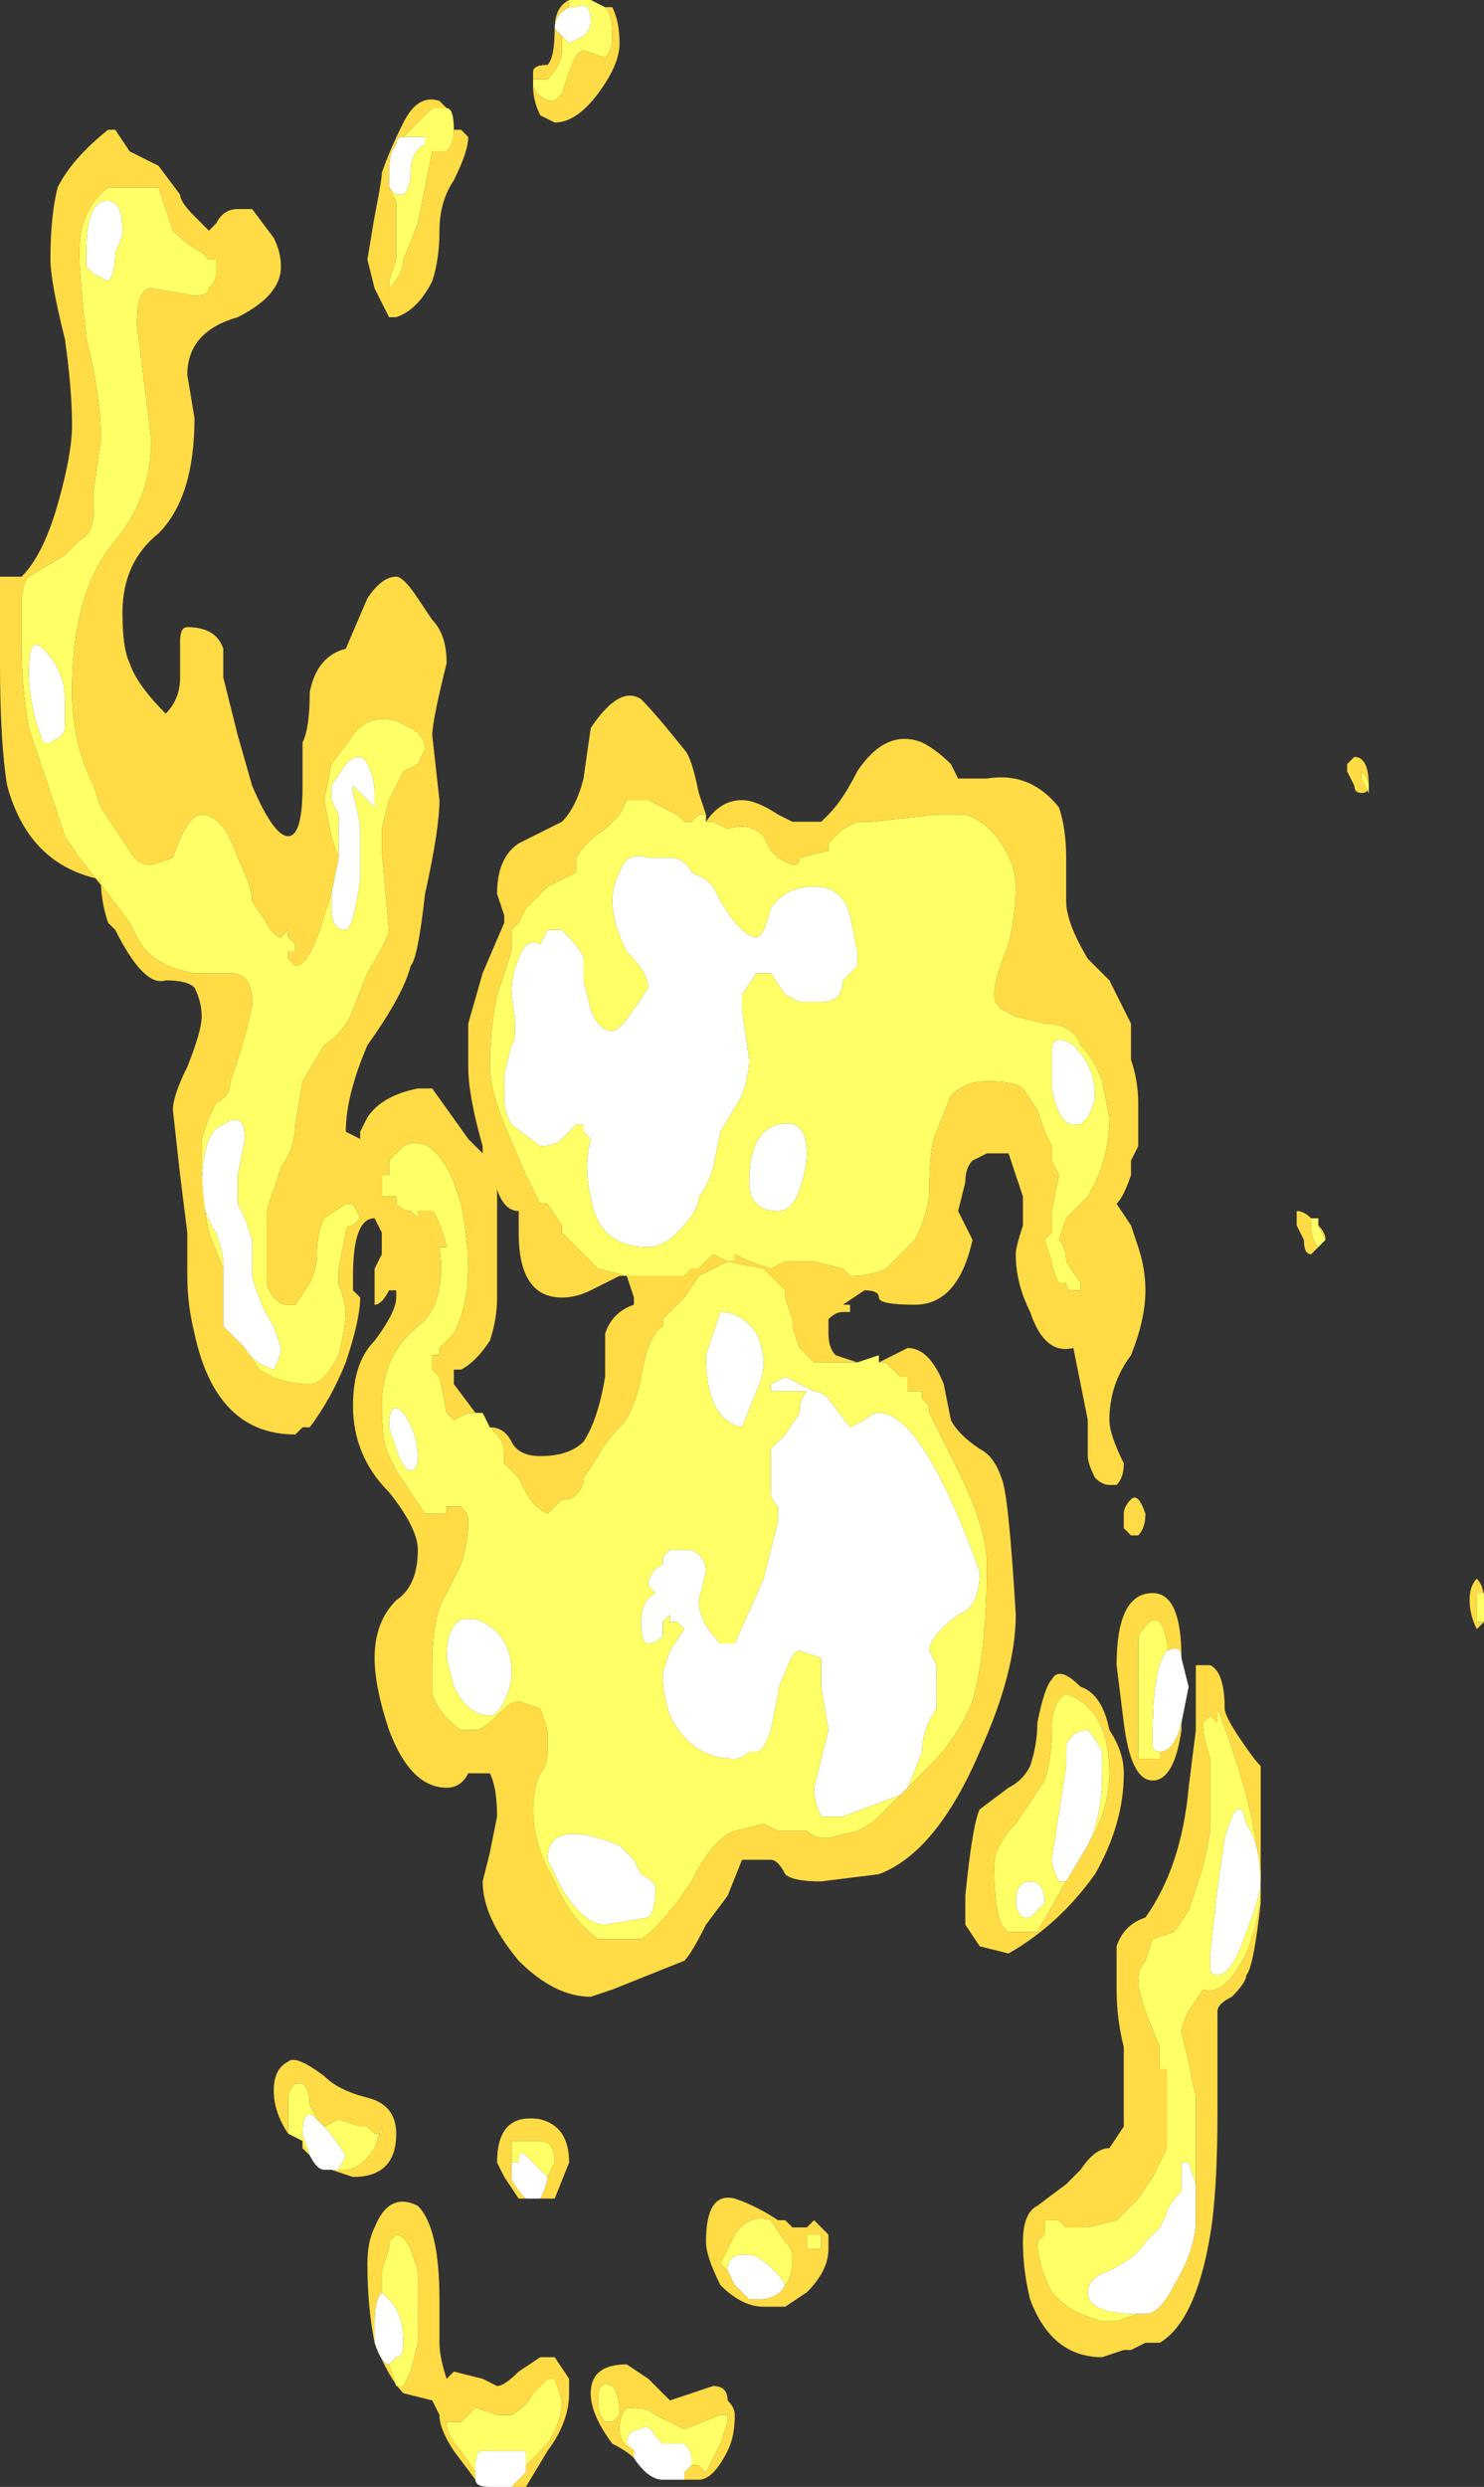<?xml version="1.0" encoding="UTF-8" standalone="no"?>
<svg xmlns:ffdec="https://www.free-decompiler.com/flash" xmlns:xlink="http://www.w3.org/1999/xlink" ffdec:objectType="shape" height="17.25px" width="10.3px" xmlns="http://www.w3.org/2000/svg">
  <rect width="100%" height="100%" fill="#333333" stroke="none"/>
  <g transform="matrix(1.0, 0.0, 0.0, 1.0, 5.1, 9.15)">
    <path d="M0.8 -2.8 L0.85 -2.55 0.85 -2.45 Q0.8 -2.4 0.75 -2.35 0.75 -2.2 0.6 -2.2 L0.45 -2.2 0.35 -2.25 0.25 -2.4 0.15 -2.4 0.05 -2.25 0.05 -2.15 0.1 -1.8 Q0.1 -1.7 0.05 -1.55 L-0.1 -1.3 -0.15 -1.05 Q-0.2 -0.9 -0.25 -0.85 -0.25 -0.75 -0.4 -0.6 -0.5 -0.5 -0.6 -0.5 -0.95 -0.5 -1.0 -0.85 -1.05 -1.05 -1.0 -1.25 L-1.05 -1.3 -1.05 -1.35 -1.1 -1.35 -1.2 -1.25 Q-1.25 -1.2 -1.35 -1.2 L-1.55 -1.35 Q-1.6 -1.45 -1.6 -1.5 L-1.6 -1.7 -1.55 -1.9 Q-1.5 -1.95 -1.55 -2.25 -1.55 -2.4 -1.5 -2.5 -1.45 -2.65 -1.35 -2.6 L-1.3 -2.7 -1.2 -2.7 Q-1.05 -2.55 -1.05 -2.5 L-1.05 -2.35 -1.0 -2.15 Q-0.95 -2.0 -0.85 -2.0 -0.8 -2.0 -0.7 -2.15 L-0.6 -2.3 Q-0.6 -2.4 -0.75 -2.55 -0.85 -2.75 -0.85 -2.9 -0.85 -3.0 -0.8 -3.1 -0.75 -3.25 -0.6 -3.2 L-0.45 -3.2 Q-0.35 -3.2 -0.3 -3.1 L-0.2 -3.05 -0.15 -3.0 -0.1 -2.9 Q0.05 -2.65 0.15 -2.65 0.2 -2.65 0.25 -2.85 0.35 -3.0 0.55 -3.0 0.75 -3.0 0.8 -2.8 M0.3 -1.35 Q0.5 -1.4 0.5 -1.15 0.5 -1.05 0.45 -0.9 0.4 -0.75 0.3 -0.75 0.1 -0.75 0.1 -0.95 0.1 -1.3 0.3 -1.35 M2.35 -1.9 Q2.5 -1.75 2.5 -1.55 2.5 -1.5 2.45 -1.4 L2.4 -1.35 2.35 -1.35 Q2.25 -1.35 2.2 -1.6 L2.2 -1.85 Q2.2 -2.0 2.35 -1.9 M-2.8 -2.95 L-2.75 -3.2 -2.75 -3.5 -2.8 -3.6 -2.8 -3.7 -2.7 -3.85 Q-2.6 -3.95 -2.55 -3.85 -2.5 -3.75 -2.5 -3.65 L-2.5 -3.55 -2.65 -3.7 Q-2.65 -3.75 -2.65 -3.65 -2.6 -3.45 -2.6 -3.4 L-2.6 -3.05 Q-2.65 -2.7 -2.7 -2.7 -2.8 -2.7 -2.8 -2.85 L-2.8 -2.95 M-3.4 0.2 L-3.55 0.05 -3.55 -0.15 -3.55 -0.4 Q-3.55 -0.45 -3.6 -0.6 -3.7 -0.75 -3.7 -0.9 -3.7 -1.3 -3.55 -1.35 -3.4 -1.45 -3.4 -1.25 L-3.45 -1.0 -3.45 -0.8 -3.4 -0.7 -3.35 -0.55 -3.35 -0.3 Q-3.3 -0.1 -3.2 0.05 L-3.15 0.2 Q-3.15 0.25 -3.2 0.35 -3.35 0.3 -3.4 0.2 M-2.4 -7.85 L-2.4 -7.95 Q-2.4 -8.1 -2.35 -8.15 -2.35 -8.2 -2.3 -8.2 L-2.15 -8.2 -2.15 -8.15 Q-2.25 -8.1 -2.25 -7.95 -2.25 -7.85 -2.3 -7.8 L-2.35 -7.8 -2.4 -7.85 M-1.2 -8.9 L-1.25 -8.95 Q-1.25 -9.05 -1.15 -9.1 L-1.1 -9.1 Q-1.0 -9.15 -1.0 -9.0 -1.0 -8.95 -1.05 -8.9 L-1.15 -8.85 -1.2 -8.9 M-4.3 -7.4 Q-4.3 -7.25 -4.35 -7.2 L-4.45 -7.25 -4.5 -7.3 -4.5 -7.4 Q-4.5 -7.7 -4.4 -7.75 -4.25 -7.8 -4.25 -7.55 -4.25 -7.5 -4.3 -7.4 M-4.8 -4.65 Q-4.65 -4.5 -4.65 -4.3 L-4.65 -4.1 Q-4.65 -4.05 -4.75 -4.0 L-4.8 -4.0 Q-4.9 -4.25 -4.9 -4.5 -4.9 -4.75 -4.8 -4.65 M-0.15 0.1 L-0.1 -0.05 Q0.05 -0.05 0.15 0.1 0.2 0.2 0.2 0.3 0.2 0.4 0.15 0.5 L0.05 0.75 Q-0.2 0.7 -0.2 0.25 L-0.15 0.1 M1.15 3.3 L0.75 3.45 0.6 3.45 Q0.55 3.35 0.55 3.25 L0.65 2.85 0.6 2.55 0.6 2.35 0.45 2.3 Q0.4 2.3 0.35 2.45 0.3 2.55 0.3 2.6 L0.25 2.85 Q0.2 3.0 0.15 3.0 L0.1 3.0 Q0.05 3.05 0.0 3.05 -0.3 3.05 -0.45 2.75 -0.5 2.6 -0.5 2.45 L-0.45 2.3 -0.35 2.15 -0.4 2.1 -0.45 2.1 -0.45 2.05 -0.5 2.1 Q-0.5 2.15 -0.5 2.2 -0.55 2.25 -0.6 2.25 -0.65 2.25 -0.65 2.1 -0.65 1.95 -0.55 1.9 L-0.6 1.85 Q-0.6 1.75 -0.5 1.7 L-0.5 1.65 -0.45 1.6 -0.3 1.6 Q-0.2 1.65 -0.2 1.75 L-0.25 1.95 Q-0.25 2.1 -0.1 2.25 L0.0 2.25 0.2 1.8 0.3 1.4 0.3 1.3 Q0.25 1.25 0.25 1.2 0.25 1.0 0.25 0.9 0.3 0.85 0.35 0.8 L0.45 0.65 Q0.45 0.55 0.5 0.5 L0.25 0.5 0.25 0.45 0.35 0.4 0.55 0.5 Q0.6 0.5 0.65 0.55 L0.8 0.75 0.9 0.7 Q0.95 0.65 1.0 0.65 1.3 0.65 1.7 1.75 1.7 2.0 1.55 2.05 1.35 2.2 1.35 2.3 L1.4 2.4 1.4 2.45 Q1.4 2.6 1.4 2.7 1.3 2.85 1.3 3.0 L1.2 3.25 1.15 3.3 M-1.6 2.65 Q-1.65 2.75 -1.7 2.75 -1.85 2.75 -1.95 2.55 L-2.0 2.35 Q-2.0 2.0 -1.75 2.1 -1.55 2.2 -1.55 2.45 -1.55 2.55 -1.6 2.65 M-2.3 0.65 Q-2.2 0.8 -2.2 0.95 -2.2 1.05 -2.25 1.05 -2.3 1.05 -2.35 0.9 L-2.4 0.75 Q-2.4 0.55 -2.3 0.65 M-2.9 5.55 L-2.85 5.6 Q-2.8 5.65 -2.7 5.8 L-2.75 5.9 -2.8 5.9 -2.85 5.9 Q-2.9 5.9 -2.95 5.8 L-3.0 5.65 Q-3.0 5.45 -2.9 5.55 M-2.4 7.25 Q-2.45 7.25 -2.5 7.1 L-2.5 6.95 Q-2.5 6.8 -2.45 6.75 L-2.4 6.8 Q-2.3 6.9 -2.3 7.1 -2.3 7.2 -2.35 7.2 L-2.4 7.25 M-1.65 8.1 L-1.7 8.1 Q-1.8 8.1 -1.8 8.05 L-1.8 8.0 -1.8 7.95 Q-1.8 7.85 -1.75 7.85 L-1.45 7.85 -1.45 7.95 -1.45 8.0 -1.55 8.1 -1.65 8.1 M-0.7 3.75 L-0.65 3.85 Q-0.55 3.9 -0.55 3.95 -0.55 4.1 -0.6 4.15 L-0.9 4.2 Q-1.05 4.2 -1.2 3.95 L-1.3 3.75 Q-1.3 3.45 -0.8 3.65 L-0.7 3.75 M-1.45 6.1 Q-1.55 6.0 -1.55 5.95 L-1.55 5.85 -1.5 5.85 Q-1.5 5.75 -1.45 5.8 L-1.3 5.95 Q-1.3 6.0 -1.35 6.1 L-1.45 6.1 M-0.05 6.6 Q-0.05 6.45 0.15 6.5 0.3 6.6 0.35 6.7 0.3 6.8 0.15 6.8 L0.1 6.8 0.0 6.7 -0.05 6.6 M-0.35 8.05 L-0.5 8.05 Q-0.6 8.05 -0.7 7.9 L-0.7 7.85 -0.75 7.8 Q-0.75 7.7 -0.65 7.7 -0.6 7.65 -0.55 7.75 L-0.5 7.8 -0.35 7.8 Q-0.3 7.85 -0.3 7.9 L-0.3 7.95 -0.35 8.0 -0.35 8.05 M2.45 3.65 L2.3 3.9 2.25 3.9 Q2.2 3.8 2.2 3.75 L2.3 3.1 2.3 2.95 Q2.35 2.85 2.45 2.85 2.5 2.9 2.55 3.0 L2.55 3.15 Q2.55 3.45 2.45 3.65 M3.1 2.35 L3.15 2.55 3.1 2.8 Q3.05 3.0 2.95 3.0 2.9 3.0 2.9 2.95 L2.9 2.9 Q2.9 2.4 3.0 2.3 3.1 2.25 3.1 2.35 M3.2 6.15 L3.2 6.25 Q3.2 6.45 3.05 6.7 2.95 6.9 2.85 6.9 L2.8 6.9 Q2.45 6.9 2.45 6.75 2.45 6.65 2.6 6.6 2.8 6.5 2.85 6.4 L2.95 6.3 3.0 6.2 Q3.0 6.15 3.1 6.05 L3.1 5.85 3.15 5.85 3.2 6.0 3.2 6.15 M3.55 4.25 Q3.45 4.55 3.35 4.55 3.3 4.55 3.3 4.5 L3.3 4.4 3.35 3.95 3.4 3.6 Q3.5 3.25 3.55 3.5 3.65 3.65 3.65 3.9 3.65 4.0 3.55 4.25 M2.05 4.15 L2.0 4.15 Q1.95 4.1 1.95 4.05 1.95 3.9 2.05 3.9 2.15 3.9 2.15 4.05 L2.05 4.15" fill="#ffffff" fill-rule="evenodd" stroke="none"/>
    <path d="M0.85 0.3 L1.0 0.25 1.0 0.3 1.05 0.3 1.15 0.4 1.2 0.4 1.2 0.5 1.3 0.5 1.3 0.55 1.35 0.6 1.35 0.65 1.55 1.05 Q1.75 1.45 1.75 1.7 1.75 2.3 1.65 2.65 1.55 2.9 1.35 3.1 L1.2 3.25 1.3 3.0 Q1.3 2.85 1.4 2.7 1.4 2.6 1.4 2.45 L1.4 2.4 1.35 2.3 Q1.35 2.2 1.55 2.05 1.7 2.0 1.7 1.75 1.3 0.65 1.0 0.65 0.95 0.65 0.9 0.7 L0.8 0.75 0.65 0.55 Q0.6 0.5 0.55 0.5 L0.35 0.4 0.25 0.45 0.25 0.5 0.5 0.5 Q0.45 0.55 0.45 0.65 L0.35 0.8 Q0.3 0.85 0.25 0.9 0.25 1.0 0.25 1.2 0.25 1.25 0.3 1.3 L0.3 1.4 0.2 1.8 0.0 2.25 -0.1 2.25 Q-0.25 2.1 -0.25 1.95 L-0.2 1.75 Q-0.2 1.65 -0.3 1.6 L-0.45 1.6 -0.5 1.65 -0.5 1.7 Q-0.6 1.75 -0.6 1.85 L-0.55 1.9 Q-0.65 1.95 -0.65 2.1 -0.65 2.25 -0.6 2.25 -0.55 2.25 -0.5 2.2 -0.5 2.15 -0.5 2.1 L-0.45 2.05 -0.45 2.1 -0.4 2.1 -0.35 2.15 -0.45 2.3 -0.5 2.45 Q-0.5 2.6 -0.45 2.75 -0.3 3.05 0.0 3.05 0.05 3.05 0.1 3.0 L0.15 3.0 Q0.2 3.0 0.25 2.85 L0.3 2.6 Q0.3 2.55 0.35 2.45 0.4 2.3 0.45 2.3 L0.6 2.35 0.6 2.55 0.65 2.85 0.55 3.25 Q0.55 3.35 0.6 3.45 L0.75 3.45 1.15 3.3 1.0 3.45 Q0.95 3.5 0.85 3.55 L0.65 3.6 Q0.55 3.6 0.5 3.55 L0.3 3.55 0.2 3.5 0.0 3.55 Q-0.15 3.6 -0.3 3.9 -0.5 4.2 -0.65 4.3 L-0.95 4.3 Q-1.15 4.15 -1.25 3.9 -1.4 3.65 -1.4 3.4 -1.4 3.25 -1.35 3.15 -1.3 3.1 -1.3 3.0 L-1.3 2.85 -1.35 2.7 -1.5 2.65 Q-1.55 2.65 -1.65 2.75 -1.75 2.85 -1.8 2.85 L-1.9 2.85 Q-2.05 2.75 -2.1 2.6 L-2.1 2.4 Q-2.1 2.05 -2.0 1.9 L-1.9 1.7 Q-1.85 1.55 -1.85 1.4 -1.85 1.35 -1.9 1.3 L-2.0 1.3 -2.0 1.35 -2.15 1.35 -2.35 1.05 -2.4 0.95 Q-2.45 0.85 -2.45 0.6 -2.45 0.25 -2.2 0.05 -2.0 -0.1 -2.05 -0.5 L-2.0 -0.5 Q-2.05 -0.7 -2.1 -0.75 L-2.2 -0.75 -2.2 -0.7 -2.25 -0.75 Q-2.3 -0.75 -2.35 -0.8 L-2.35 -0.85 -2.45 -0.85 -2.45 -1.0 -2.4 -1.0 -2.4 -1.1 -2.3 -1.2 Q-2.1 -1.3 -1.95 -0.95 L-1.9 -0.8 Q-1.85 -0.55 -1.85 -0.35 -1.85 -0.1 -1.95 0.1 L-2.05 0.2 -2.05 0.25 -2.1 0.25 -2.1 0.35 -2.05 0.4 -2.0 0.65 -1.95 0.7 -1.85 0.65 -1.8 0.65 -1.75 0.65 -1.7 0.75 -1.65 0.8 Q-1.6 0.85 -1.6 0.95 L-1.6 1.0 -1.5 1.1 -1.45 1.2 Q-1.4 1.3 -1.3 1.35 L-1.2 1.25 -1.15 1.25 Q-1.05 1.2 -1.05 1.1 L-0.95 0.95 Q-0.9 0.85 -0.8 0.75 -0.7 0.65 -0.65 0.4 -0.6 0.1 -0.5 0.05 L-0.5 0.0 -0.35 -0.15 -0.25 -0.3 -0.05 -0.4 -0.15 -0.45 -0.25 -0.35 -0.3 -0.35 -0.35 -0.3 -0.75 -0.3 -0.95 -0.35 -1.2 -0.6 -1.2 -0.65 -1.3 -0.8 -1.35 -0.8 -1.45 -1.0 -1.6 -1.35 Q-1.7 -1.6 -1.7 -1.75 -1.7 -2.0 -1.65 -2.25 L-1.55 -2.55 -1.55 -2.7 -1.5 -2.75 -1.45 -2.85 -1.3 -3.0 -1.1 -3.1 -1.1 -3.2 Q-1.05 -3.3 -0.9 -3.4 -0.85 -3.45 -0.8 -3.5 L-0.75 -3.6 -0.6 -3.6 -0.4 -3.5 -0.35 -3.45 -0.3 -3.45 -0.25 -3.5 -0.2 -3.5 -0.2 -3.45 -0.15 -3.45 -0.05 -3.4 Q0.1 -3.45 0.2 -3.35 L0.25 -3.25 0.3 -3.2 0.4 -3.15 Q0.45 -3.15 0.45 -3.2 L0.65 -3.25 0.65 -3.3 0.75 -3.4 0.85 -3.45 0.95 -3.45 1.4 -3.5 1.6 -3.5 Q1.75 -3.45 1.85 -3.3 1.95 -3.15 1.95 -3.0 1.95 -2.8 1.9 -2.6 1.8 -2.35 1.8 -2.25 1.8 -2.2 1.85 -2.15 L1.95 -2.1 2.15 -2.05 Q2.35 -2.05 2.4 -1.9 2.5 -1.8 2.55 -1.65 L2.6 -1.4 Q2.6 -1.1 2.45 -0.85 L2.3 -0.7 2.25 -0.55 Q2.3 -0.5 2.3 -0.4 L2.4 -0.25 2.4 -0.2 2.35 -0.2 Q2.3 -0.2 2.3 -0.25 L2.25 -0.25 Q2.2 -0.35 2.2 -0.4 L2.15 -0.55 2.2 -0.6 Q2.2 -0.65 2.2 -0.75 L2.25 -1.0 2.2 -1.1 Q2.2 -1.15 2.2 -1.2 L2.15 -1.3 2.1 -1.45 2.0 -1.6 Q1.95 -1.65 1.75 -1.65 1.6 -1.65 1.5 -1.55 L1.4 -1.3 Q1.35 -1.2 1.35 -0.9 1.35 -0.75 1.25 -0.55 1.15 -0.45 1.05 -0.35 0.95 -0.3 0.8 -0.3 L0.75 -0.35 0.55 -0.4 0.35 -0.4 0.25 -0.35 0.1 -0.4 0.0 -0.45 0.0 -0.4 -0.05 -0.4 0.2 -0.35 0.35 -0.2 0.35 -0.15 0.4 0.0 0.4 0.05 0.45 0.2 0.55 0.3 0.85 0.3 M2.35 -1.9 Q2.2 -2.0 2.2 -1.85 L2.2 -1.6 Q2.25 -1.35 2.35 -1.35 L2.4 -1.35 2.45 -1.4 Q2.5 -1.5 2.5 -1.55 2.5 -1.75 2.35 -1.9 M0.3 -1.35 Q0.1 -1.3 0.1 -0.95 0.1 -0.75 0.3 -0.75 0.4 -0.75 0.45 -0.9 0.5 -1.05 0.5 -1.15 0.5 -1.4 0.3 -1.35 M0.8 -2.8 Q0.75 -3.0 0.55 -3.0 0.35 -3.0 0.25 -2.85 0.2 -2.65 0.15 -2.65 0.05 -2.65 -0.1 -2.9 L-0.15 -3.0 -0.2 -3.05 -0.3 -3.1 Q-0.35 -3.2 -0.45 -3.2 L-0.6 -3.2 Q-0.75 -3.25 -0.8 -3.1 -0.85 -3.0 -0.85 -2.9 -0.85 -2.75 -0.75 -2.55 -0.6 -2.4 -0.6 -2.3 L-0.7 -2.15 Q-0.8 -2.0 -0.85 -2.0 -0.95 -2.0 -1.0 -2.15 L-1.05 -2.35 -1.05 -2.5 Q-1.05 -2.55 -1.2 -2.7 L-1.3 -2.7 -1.35 -2.6 Q-1.45 -2.65 -1.5 -2.5 -1.55 -2.4 -1.55 -2.25 -1.5 -1.95 -1.55 -1.9 L-1.6 -1.7 -1.6 -1.5 Q-1.6 -1.45 -1.55 -1.35 L-1.35 -1.2 Q-1.25 -1.2 -1.2 -1.25 L-1.1 -1.35 -1.05 -1.35 -1.05 -1.3 -1.0 -1.25 Q-1.05 -1.05 -1.0 -0.85 -0.95 -0.5 -0.6 -0.5 -0.5 -0.5 -0.4 -0.6 -0.25 -0.75 -0.25 -0.85 -0.2 -0.9 -0.15 -1.05 L-0.1 -1.3 0.05 -1.55 Q0.1 -1.7 0.1 -1.8 L0.05 -2.15 0.05 -2.25 0.15 -2.4 0.25 -2.4 0.35 -2.25 0.45 -2.2 0.6 -2.2 Q0.75 -2.2 0.75 -2.35 0.8 -2.4 0.85 -2.45 L0.85 -2.55 0.8 -2.8 M4.4 -3.7 L4.4 -3.65 4.35 -3.75 4.35 -3.8 Q4.4 -3.75 4.4 -3.7 M4.0 -0.7 L4.05 -0.7 4.05 -0.65 4.1 -0.55 4.05 -0.5 Q4.0 -0.55 4.0 -0.65 L4.0 -0.7 M-3.55 -0.15 L-3.55 -0.35 -3.65 -0.6 Q-3.7 -0.85 -3.7 -1.1 L-3.7 -1.25 -3.65 -1.4 -3.6 -1.5 Q-3.5 -1.55 -3.5 -1.65 -3.35 -2.1 -3.35 -2.2 -3.35 -2.4 -3.5 -2.4 L-3.75 -2.4 Q-4.05 -2.45 -4.15 -2.65 L-4.2 -2.75 -4.35 -2.95 -4.55 -3.2 -4.65 -3.35 -4.9 -4.1 Q-4.95 -4.4 -4.95 -4.65 L-4.95 -4.95 Q-4.95 -5.1 -4.9 -5.15 L-4.65 -5.3 -4.55 -5.4 Q-4.45 -5.45 -4.45 -5.6 -4.45 -5.65 -4.45 -5.75 L-4.4 -6.1 Q-4.4 -6.4 -4.5 -6.8 -4.55 -7.25 -4.55 -7.4 -4.55 -7.7 -4.35 -7.85 L-4.0 -7.85 -3.9 -7.55 Q-3.8 -7.45 -3.7 -7.4 L-3.65 -7.35 -3.6 -7.35 -3.6 -7.25 Q-3.6 -7.2 -3.65 -7.15 -3.65 -7.1 -3.75 -7.1 L-4.05 -7.15 Q-4.15 -7.15 -4.15 -6.9 L-4.05 -6.1 Q-4.05 -5.7 -4.3 -5.4 -4.6 -5.05 -4.6 -4.35 -4.6 -4.0 -4.45 -3.7 L-4.4 -3.55 -4.2 -3.25 Q-4.15 -3.15 -4.05 -3.15 L-3.9 -3.2 Q-3.8 -3.5 -3.7 -3.5 -3.55 -3.5 -3.45 -3.2 -3.35 -3.0 -3.35 -2.9 L-3.25 -2.75 Q-3.2 -2.65 -3.15 -2.65 L-3.1 -2.7 -3.1 -2.65 -3.05 -2.6 -3.05 -2.55 -3.1 -2.55 -3.1 -2.5 -3.05 -2.45 Q-2.95 -2.45 -2.85 -2.8 L-2.8 -2.95 -2.8 -2.85 Q-2.8 -2.7 -2.7 -2.7 -2.65 -2.7 -2.6 -3.05 L-2.6 -3.4 Q-2.6 -3.45 -2.65 -3.65 -2.65 -3.75 -2.65 -3.7 L-2.5 -3.55 -2.5 -3.65 Q-2.5 -3.75 -2.55 -3.85 -2.6 -3.95 -2.7 -3.85 L-2.8 -3.7 -2.8 -3.6 -2.75 -3.5 -2.75 -3.2 -2.8 -3.35 -2.85 -3.6 -2.8 -3.85 -2.65 -4.05 Q-2.55 -4.2 -2.35 -4.15 L-2.25 -4.1 Q-2.15 -4.05 -2.15 -3.95 L-2.2 -3.85 -2.3 -3.8 -2.4 -3.6 -2.45 -3.4 -2.45 -3.25 -2.4 -2.7 Q-2.4 -2.65 -2.55 -2.4 L-2.65 -2.15 Q-2.7 -2.0 -2.85 -1.9 L-3.0 -1.65 -3.05 -1.35 Q-3.05 -1.2 -3.15 -1.05 L-3.25 -0.75 -3.25 -0.25 Q-3.2 -0.1 -3.1 -0.1 L-3.05 -0.1 -2.95 -0.25 Q-2.9 -0.35 -2.9 -0.45 -2.9 -0.6 -2.85 -0.7 L-2.7 -0.8 -2.65 -0.8 -2.6 -0.7 -2.65 -0.65 Q-2.7 -0.65 -2.7 -0.6 L-2.75 -0.35 -2.75 -0.25 Q-2.7 -0.1 -2.7 -0.05 -2.7 0.05 -2.75 0.25 -2.85 0.45 -2.95 0.45 -3.15 0.45 -3.3 0.35 L-3.4 0.2 Q-3.35 0.3 -3.2 0.35 -3.15 0.25 -3.15 0.2 L-3.2 0.05 Q-3.3 -0.1 -3.35 -0.3 L-3.35 -0.55 -3.4 -0.7 -3.45 -0.8 -3.45 -1.0 -3.4 -1.25 Q-3.4 -1.45 -3.55 -1.35 -3.7 -1.3 -3.7 -0.9 -3.7 -0.75 -3.6 -0.6 -3.55 -0.45 -3.55 -0.4 L-3.55 -0.15 M-2.3 -8.2 L-2.1 -8.4 -2.0 -8.4 Q-1.95 -8.4 -1.95 -8.25 -1.95 -8.15 -2.0 -8.1 L-2.1 -8.1 -2.2 -7.6 -2.3 -7.35 Q-2.3 -7.25 -2.4 -7.15 L-2.4 -7.2 -2.35 -7.35 -2.35 -7.45 Q-2.35 -7.65 -2.35 -7.75 L-2.4 -7.85 -2.35 -7.8 -2.3 -7.8 Q-2.25 -7.85 -2.25 -7.95 -2.25 -8.1 -2.15 -8.15 L-2.15 -8.2 -2.3 -8.2 M-1.15 -9.15 L-1.0 -9.15 -0.9 -9.1 Q-0.85 -9.05 -0.85 -8.9 -0.85 -8.8 -0.9 -8.75 L-1.05 -8.8 Q-1.1 -8.8 -1.15 -8.65 L-1.2 -8.5 -1.25 -8.45 Q-1.35 -8.45 -1.4 -8.55 L-1.4 -8.6 -1.3 -8.6 Q-1.2 -8.7 -1.2 -8.8 L-1.2 -8.9 -1.15 -8.85 -1.05 -8.9 Q-1.0 -8.95 -1.0 -9.0 -1.0 -9.15 -1.1 -9.1 L-1.15 -9.1 -1.15 -9.15 M-4.8 -4.65 Q-4.9 -4.75 -4.9 -4.5 -4.9 -4.25 -4.8 -4.0 L-4.75 -4.0 Q-4.65 -4.05 -4.65 -4.1 L-4.65 -4.3 Q-4.65 -4.5 -4.8 -4.65 M-4.3 -7.4 Q-4.25 -7.5 -4.25 -7.55 -4.25 -7.8 -4.4 -7.75 -4.5 -7.7 -4.5 -7.4 L-4.5 -7.3 -4.45 -7.25 -4.35 -7.2 Q-4.3 -7.25 -4.3 -7.4 M-2.15 -1.0 L-2.15 -1.0 M-0.15 0.1 L-0.2 0.25 Q-0.2 0.7 0.05 0.75 L0.15 0.5 Q0.2 0.4 0.2 0.3 0.2 0.2 0.15 0.1 0.05 -0.05 -0.1 -0.05 L-0.15 0.1 M-2.3 0.65 Q-2.4 0.55 -2.4 0.75 L-2.35 0.9 Q-2.3 1.05 -2.25 1.05 -2.2 1.05 -2.2 0.95 -2.2 0.8 -2.3 0.65 M-1.6 2.65 Q-1.55 2.55 -1.55 2.45 -1.55 2.2 -1.75 2.1 -2.0 2.0 -2.0 2.35 L-1.95 2.55 Q-1.85 2.75 -1.7 2.75 -1.65 2.75 -1.6 2.65 M-3.1 5.65 L-3.1 5.4 Q-3.1 5.35 -3.05 5.3 L-3.0 5.3 Q-2.95 5.35 -2.95 5.45 L-2.9 5.55 Q-3.0 5.45 -3.0 5.65 L-2.95 5.8 -3.0 5.75 -3.0 5.7 -3.1 5.65 M-2.85 5.6 L-2.75 5.55 -2.6 5.6 -2.55 5.6 -2.5 5.65 -2.45 5.65 -2.45 5.6 -2.5 5.75 Q-2.6 5.9 -2.7 5.9 L-2.75 5.9 -2.7 5.8 Q-2.8 5.65 -2.85 5.6 M-2.4 7.25 L-2.35 7.2 Q-2.3 7.2 -2.3 7.1 -2.3 6.9 -2.4 6.8 L-2.45 6.75 -2.45 6.6 -2.4 6.45 -2.4 6.4 -2.35 6.35 Q-2.3 6.35 -2.25 6.45 L-2.2 6.6 -2.2 6.8 Q-2.2 7.0 -2.2 7.1 L-2.25 7.3 -2.3 7.4 -2.35 7.4 -2.4 7.25 M-1.8 8.0 L-1.9 7.85 Q-2.0 7.75 -2.0 7.65 L-1.9 7.65 -1.8 7.55 -1.65 7.6 -1.55 7.6 Q-1.45 7.55 -1.4 7.45 L-1.3 7.35 -1.25 7.35 -1.2 7.5 Q-1.2 7.65 -1.3 7.8 L-1.45 7.95 -1.45 7.85 -1.75 7.85 Q-1.8 7.85 -1.8 7.95 L-1.8 8.0 M-0.7 3.75 L-0.8 3.65 Q-1.3 3.45 -1.3 3.75 L-1.2 3.95 Q-1.05 4.2 -0.9 4.2 L-0.6 4.15 Q-0.55 4.1 -0.55 3.95 -0.55 3.9 -0.65 3.85 L-0.7 3.75 M-1.55 5.85 L-1.55 5.7 -1.35 5.7 Q-1.25 5.7 -1.25 5.85 L-1.3 5.95 -1.45 5.8 Q-1.5 5.75 -1.5 5.85 L-1.55 5.85 M-0.05 6.6 L-0.1 6.55 0.0 6.35 Q0.1 6.2 0.25 6.25 L0.35 6.4 Q0.4 6.45 0.4 6.5 0.4 6.65 0.35 6.7 0.3 6.6 0.15 6.5 -0.05 6.45 -0.05 6.6 M-0.7 7.85 Q-0.8 7.8 -0.8 7.7 -0.8 7.6 -0.75 7.55 -0.6 7.55 -0.55 7.6 -0.45 7.65 -0.35 7.7 L-0.1 7.6 -0.05 7.6 -0.05 7.65 -0.1 7.8 -0.2 8.0 -0.25 7.95 -0.3 7.95 -0.3 7.9 Q-0.3 7.85 -0.35 7.8 L-0.5 7.8 -0.55 7.75 Q-0.6 7.65 -0.65 7.7 -0.75 7.7 -0.75 7.8 L-0.7 7.85 M-0.85 7.65 L-0.9 7.65 Q-0.95 7.6 -0.95 7.5 -0.95 7.35 -0.85 7.4 -0.8 7.45 -0.8 7.6 L-0.85 7.65 M5.2 1.9 L5.2 2.1 5.15 2.1 5.15 1.9 5.2 1.9 M2.3 3.9 L2.1 4.25 1.9 4.25 Q1.8 4.2 1.8 3.8 1.8 3.65 1.95 3.5 L2.15 3.2 Q2.2 3.05 2.2 2.85 2.2 2.65 2.3 2.6 2.6 2.7 2.6 3.15 2.6 3.4 2.45 3.65 2.55 3.45 2.55 3.15 L2.55 3.0 Q2.5 2.9 2.45 2.85 2.35 2.85 2.3 2.95 L2.3 3.1 2.2 3.75 Q2.2 3.8 2.25 3.9 L2.3 3.9 M2.95 3.0 L2.95 3.05 2.8 3.05 Q2.8 3.0 2.8 2.9 L2.8 2.2 Q2.95 1.95 3.0 2.25 L3.0 2.3 Q2.9 2.4 2.9 2.9 L2.9 2.95 Q2.9 3.0 2.95 3.0 M2.8 6.9 L2.65 6.95 2.55 6.95 Q2.35 6.9 2.25 6.8 L2.2 6.75 Q2.1 6.55 2.1 6.4 L2.15 6.35 Q2.15 6.3 2.15 6.25 L2.25 6.25 2.3 6.3 2.45 6.3 2.65 6.25 2.8 6.1 2.9 5.95 3.0 5.75 3.0 5.2 2.95 5.2 2.95 5.05 2.85 4.8 Q2.8 4.65 2.8 4.6 2.8 4.5 2.85 4.45 L2.9 4.3 3.05 4.25 3.15 4.1 3.25 3.8 3.3 3.55 3.3 3.05 Q3.25 2.9 3.25 2.8 L3.3 2.75 3.35 2.8 3.35 2.7 Q3.45 2.95 3.55 3.3 3.65 3.7 3.65 3.95 3.65 4.15 3.55 4.4 3.4 4.7 3.25 4.65 L3.15 4.8 Q3.1 4.9 3.1 4.95 L3.15 5.15 3.2 5.4 3.2 6.15 3.2 6.0 3.15 5.85 3.1 5.85 3.1 6.05 Q3.0 6.15 3.0 6.2 L2.95 6.3 2.85 6.4 Q2.8 6.5 2.6 6.6 2.45 6.65 2.45 6.75 2.45 6.9 2.8 6.9 M0.6 6.35 L0.6 6.45 0.5 6.45 0.5 6.35 0.6 6.35 M2.05 4.15 L2.15 4.05 Q2.15 3.9 2.05 3.9 1.95 3.9 1.95 4.05 1.95 4.1 2.0 4.15 L2.05 4.15 M3.55 4.25 Q3.65 4.0 3.65 3.9 3.65 3.65 3.55 3.5 3.5 3.25 3.4 3.6 L3.35 3.95 3.3 4.4 3.3 4.5 Q3.3 4.55 3.35 4.55 3.45 4.55 3.55 4.25" fill="#ffff66" fill-rule="evenodd" stroke="none"/>
    <path d="M-0.2 -3.45 Q-0.1 -3.6 0.05 -3.6 0.15 -3.6 0.3 -3.5 L0.4 -3.45 0.6 -3.45 0.65 -3.5 Q0.75 -3.6 0.85 -3.8 1.05 -4.1 1.3 -4.0 1.4 -3.95 1.5 -3.85 L1.55 -3.75 1.75 -3.75 Q2.05 -3.8 2.25 -3.55 2.3 -3.4 2.3 -3.2 L2.3 -2.9 Q2.3 -2.75 2.45 -2.5 L2.6 -2.35 2.75 -2.05 Q2.75 -1.95 2.75 -1.85 L2.75 -1.8 Q2.8 -1.65 2.8 -1.5 L2.8 -1.2 2.75 -1.1 2.75 -1.0 Q2.7 -0.85 2.65 -0.8 L2.75 -0.65 2.8 -0.5 Q2.85 -0.35 2.85 -0.2 2.85 0.0 2.75 0.25 2.6 0.45 2.6 0.7 2.6 0.8 2.7 1.0 2.7 1.1 2.65 1.15 L2.6 1.15 Q2.55 1.15 2.5 1.1 2.45 1.0 2.45 0.95 L2.45 0.7 2.35 0.2 Q2.15 0.25 2.05 -0.05 1.95 -0.25 1.95 -0.45 1.95 -0.5 2.0 -0.65 L2.0 -0.85 1.9 -1.15 1.75 -1.15 1.65 -1.1 Q1.6 -1.05 1.6 -0.95 L1.55 -0.75 1.65 -0.55 Q1.55 -0.1 1.25 -0.1 1.0 -0.1 1.0 -0.15 1.0 -0.2 0.9 -0.2 L0.75 -0.1 0.8 -0.1 0.8 -0.05 0.75 -0.05 Q0.7 -0.05 0.65 0.0 L0.65 0.1 Q0.65 0.2 0.7 0.25 L0.85 0.3 0.55 0.3 0.45 0.2 0.4 0.05 0.4 0.0 0.35 -0.15 0.35 -0.2 0.2 -0.35 -0.05 -0.4 0.0 -0.4 0.0 -0.45 0.1 -0.4 0.25 -0.35 0.35 -0.4 0.55 -0.4 0.75 -0.35 0.8 -0.3 Q0.95 -0.3 1.05 -0.35 1.15 -0.45 1.25 -0.55 1.35 -0.75 1.35 -0.9 1.35 -1.2 1.4 -1.3 L1.5 -1.55 Q1.6 -1.65 1.75 -1.65 1.95 -1.65 2.0 -1.6 L2.1 -1.45 2.15 -1.3 2.2 -1.2 Q2.2 -1.15 2.2 -1.1 L2.25 -1.0 2.2 -0.75 Q2.2 -0.65 2.2 -0.6 L2.15 -0.55 2.2 -0.4 Q2.2 -0.35 2.25 -0.25 L2.3 -0.25 Q2.3 -0.2 2.35 -0.2 L2.4 -0.2 2.4 -0.25 2.3 -0.4 Q2.3 -0.5 2.25 -0.55 L2.3 -0.7 2.45 -0.85 Q2.6 -1.1 2.6 -1.4 L2.55 -1.65 Q2.5 -1.8 2.4 -1.9 2.35 -2.05 2.15 -2.05 L1.95 -2.1 1.85 -2.15 Q1.8 -2.2 1.8 -2.25 1.8 -2.35 1.9 -2.6 1.95 -2.8 1.95 -3.0 1.95 -3.15 1.85 -3.3 1.75 -3.45 1.6 -3.5 L1.4 -3.5 0.95 -3.45 0.85 -3.45 0.75 -3.4 0.65 -3.3 0.65 -3.25 0.45 -3.2 Q0.45 -3.15 0.4 -3.15 L0.3 -3.2 0.25 -3.25 0.2 -3.35 Q0.1 -3.45 -0.05 -3.4 L-0.15 -3.45 -0.2 -3.45 M1.0 0.3 L1.2 0.2 Q1.35 0.2 1.45 0.45 L1.5 0.7 Q1.55 0.8 1.7 0.9 1.8 0.95 1.85 1.1 1.9 1.2 1.95 2.05 1.95 2.45 1.7 3.0 1.4 3.7 1.0 3.85 L0.6 3.9 Q0.4 3.9 0.35 3.85 0.3 3.75 0.25 3.75 L0.05 3.75 -0.05 4.0 -0.2 4.2 Q-0.3 4.4 -0.35 4.45 L-0.85 4.65 -1.0 4.7 Q-1.25 4.7 -1.5 4.45 -1.75 4.15 -1.75 3.9 L-1.7 3.7 -1.65 3.45 Q-1.65 3.25 -1.7 3.15 L-1.85 3.15 Q-1.9 3.25 -2.0 3.25 -2.25 3.25 -2.4 2.85 -2.5 2.55 -2.5 2.35 -2.5 2.1 -2.35 1.95 -2.2 1.85 -2.2 1.6 -2.2 1.45 -2.4 1.2 -2.65 0.95 -2.65 0.6 -2.65 0.3 -2.5 0.15 -2.35 -0.05 -2.35 -0.15 L-2.35 -0.2 -2.4 -0.2 Q-2.45 -0.1 -2.5 -0.1 L-2.5 -0.2 Q-2.5 -0.3 -2.5 -0.35 L-2.45 -0.45 -2.45 -0.6 -2.5 -0.7 Q-2.65 -0.7 -2.65 -0.3 L-2.65 -0.2 -2.6 -0.15 Q-2.6 0.0 -2.7 0.3 -2.8 0.55 -2.95 0.75 L-3.0 0.75 -3.05 0.8 Q-3.6 0.8 -3.75 0.1 -3.8 -0.1 -3.8 -0.3 L-3.8 -0.6 -3.85 -1.0 -3.9 -1.45 Q-3.9 -1.55 -3.8 -1.75 -3.7 -2.0 -3.7 -2.1 -3.7 -2.2 -3.75 -2.3 -3.8 -2.35 -3.95 -2.35 -4.1 -2.3 -4.3 -2.7 L-4.35 -2.75 Q-4.4 -2.9 -4.4 -3.05 -4.9 -3.15 -5.05 -3.7 -5.1 -4.0 -5.1 -4.55 L-5.1 -5.15 Q-5.05 -5.15 -4.95 -5.15 -4.8 -5.3 -4.7 -5.65 -4.6 -6.0 -4.6 -6.2 -4.6 -6.45 -4.65 -6.8 -4.75 -7.2 -4.75 -7.35 -4.75 -7.65 -4.7 -7.85 -4.6 -8.05 -4.35 -8.25 L-4.3 -8.25 -4.2 -8.1 Q-4.1 -8.05 -4.0 -8.0 L-3.85 -7.8 Q-3.85 -7.75 -3.75 -7.65 -3.7 -7.6 -3.65 -7.55 L-3.6 -7.6 Q-3.55 -7.7 -3.45 -7.7 L-3.35 -7.7 -3.2 -7.5 Q-3.15 -7.4 -3.15 -7.3 -3.15 -7.1 -3.45 -6.95 -3.8 -6.85 -3.8 -6.55 L-3.75 -6.25 Q-3.75 -5.7 -4.0 -5.45 -4.25 -5.25 -4.25 -4.9 -4.25 -4.65 -4.2 -4.55 -4.15 -4.4 -3.95 -4.2 -3.85 -4.3 -3.85 -4.45 L-3.85 -4.7 Q-3.85 -4.8 -3.8 -4.8 -3.6 -4.8 -3.55 -4.65 L-3.55 -4.45 -3.45 -4.05 -3.35 -3.7 Q-3.2 -3.35 -3.1 -3.35 -3.0 -3.35 -3.0 -3.7 L-3.0 -4.0 Q-2.95 -4.1 -2.95 -4.35 -2.9 -4.6 -2.7 -4.65 L-2.55 -5.0 Q-2.45 -5.15 -2.35 -5.15 -2.3 -5.15 -2.2 -5.0 L-2.1 -4.85 Q-2.0 -4.75 -2.0 -4.55 -2.1 -4.15 -2.1 -4.05 L-2.05 -3.6 Q-2.05 -3.4 -2.15 -2.95 -2.2 -2.5 -2.25 -2.45 -2.3 -2.25 -2.55 -1.9 -2.7 -1.55 -2.7 -1.3 L-2.6 -1.25 -2.6 -1.3 -2.55 -1.4 Q-2.45 -1.55 -2.2 -1.6 L-2.1 -1.6 -1.85 -1.25 -1.75 -1.15 -1.75 -1.2 Q-1.85 -1.55 -1.85 -1.75 L-1.85 -2.05 -1.75 -2.4 -1.6 -2.75 -1.6 -2.8 -1.65 -2.95 Q-1.65 -3.2 -1.5 -3.3 -1.3 -3.4 -1.2 -3.45 -1.1 -3.55 -1.05 -3.75 L-1.0 -4.1 Q-0.8 -4.4 -0.65 -4.3 -0.55 -4.2 -0.35 -3.95 -0.3 -3.9 -0.25 -3.65 L-0.2 -3.5 -0.25 -3.5 -0.3 -3.45 -0.35 -3.45 -0.4 -3.5 -0.6 -3.6 -0.75 -3.6 -0.8 -3.5 Q-0.85 -3.45 -0.9 -3.4 -1.05 -3.3 -1.1 -3.2 L-1.1 -3.1 -1.3 -3.0 -1.45 -2.85 -1.5 -2.75 -1.55 -2.7 -1.55 -2.55 -1.65 -2.25 Q-1.7 -2.0 -1.7 -1.75 -1.7 -1.6 -1.6 -1.35 L-1.45 -1.0 -1.35 -0.8 -1.3 -0.8 -1.2 -0.65 -1.2 -0.6 -0.95 -0.35 -0.75 -0.3 -0.35 -0.3 -0.3 -0.35 -0.25 -0.35 -0.15 -0.45 -0.05 -0.4 -0.25 -0.3 -0.35 -0.15 -0.5 0.0 -0.5 0.05 Q-0.6 0.1 -0.65 0.4 -0.7 0.65 -0.8 0.75 -0.9 0.85 -0.95 0.95 L-1.05 1.1 Q-1.05 1.2 -1.15 1.25 L-1.2 1.25 -1.3 1.35 Q-1.4 1.3 -1.45 1.2 L-1.5 1.1 -1.6 1.0 -1.6 0.95 Q-1.6 0.85 -1.65 0.8 L-1.7 0.75 Q-1.6 0.75 -1.55 0.85 -1.5 0.95 -1.35 0.95 -1.15 0.95 -1.05 0.85 -0.95 0.7 -0.9 0.4 -0.9 0.2 -0.9 0.1 -0.85 -0.05 -0.7 -0.1 L-0.7 -0.15 -0.75 -0.3 -0.8 -0.3 -1.0 -0.2 Q-1.1 -0.15 -1.2 -0.15 -1.5 -0.15 -1.5 -0.6 L-1.5 -0.75 Q-1.6 -0.75 -1.65 -0.9 L-1.65 -0.15 Q-1.65 0.0 -1.7 0.15 -1.8 0.3 -1.9 0.35 L-1.95 0.35 -1.95 0.45 -1.8 0.65 -1.85 0.65 -1.95 0.7 -2.0 0.65 -2.05 0.4 -2.1 0.35 -2.1 0.25 -2.05 0.25 -2.05 0.2 -1.95 0.1 Q-1.85 -0.1 -1.85 -0.35 -1.85 -0.55 -1.9 -0.8 L-1.95 -0.95 Q-2.1 -1.3 -2.3 -1.2 L-2.4 -1.1 -2.4 -1.0 -2.45 -1.0 -2.45 -0.85 -2.35 -0.85 -2.35 -0.8 Q-2.3 -0.75 -2.25 -0.75 L-2.2 -0.7 -2.2 -0.75 -2.1 -0.75 Q-2.05 -0.7 -2.0 -0.5 L-2.05 -0.5 Q-2.0 -0.1 -2.2 0.05 -2.45 0.25 -2.45 0.6 -2.45 0.85 -2.4 0.95 L-2.35 1.05 -2.15 1.35 -2.0 1.35 -2.0 1.3 -1.9 1.3 Q-1.85 1.35 -1.85 1.4 -1.85 1.55 -1.9 1.7 L-2.0 1.9 Q-2.1 2.05 -2.1 2.4 L-2.1 2.6 Q-2.05 2.75 -1.9 2.85 L-1.8 2.85 Q-1.75 2.85 -1.65 2.75 -1.55 2.65 -1.5 2.65 L-1.35 2.7 -1.3 2.85 -1.3 3.0 Q-1.3 3.1 -1.35 3.15 -1.4 3.25 -1.4 3.4 -1.4 3.65 -1.25 3.9 -1.15 4.15 -0.95 4.3 L-0.65 4.3 Q-0.5 4.2 -0.3 3.9 -0.15 3.6 0.0 3.55 L0.2 3.5 0.3 3.55 0.5 3.55 Q0.55 3.6 0.65 3.6 L0.85 3.55 Q0.95 3.5 1.0 3.45 L1.15 3.3 1.2 3.25 1.35 3.1 Q1.55 2.9 1.65 2.65 1.75 2.3 1.75 1.7 1.75 1.45 1.55 1.05 L1.35 0.65 1.35 0.6 1.3 0.55 1.3 0.5 1.2 0.5 1.2 0.4 1.15 0.4 1.05 0.3 1.0 0.3 M4.3 -3.9 Q4.4 -3.9 4.4 -3.7 4.4 -3.65 4.35 -3.65 4.3 -3.65 4.3 -3.7 L4.25 -3.8 4.25 -3.85 4.3 -3.9 M4.4 -3.7 Q4.4 -3.75 4.35 -3.8 L4.35 -3.75 4.4 -3.65 4.4 -3.7 M4.05 -0.65 Q4.1 -0.6 4.1 -0.55 L4.05 -0.65 M4.05 -0.5 L4.0 -0.45 Q3.95 -0.45 3.95 -0.55 L3.9 -0.65 3.9 -0.75 Q3.95 -0.75 4.0 -0.7 L4.0 -0.65 Q4.0 -0.55 4.05 -0.5 M-2.8 -2.95 L-2.85 -2.8 Q-2.95 -2.45 -3.05 -2.45 L-3.1 -2.5 -3.1 -2.55 -3.05 -2.55 -3.05 -2.6 -3.1 -2.65 -3.1 -2.7 -3.15 -2.65 Q-3.2 -2.65 -3.25 -2.75 L-3.35 -2.9 Q-3.35 -3.0 -3.45 -3.2 -3.55 -3.5 -3.7 -3.5 -3.8 -3.5 -3.9 -3.2 L-4.05 -3.15 Q-4.15 -3.15 -4.2 -3.25 L-4.4 -3.55 -4.45 -3.7 Q-4.6 -4.0 -4.6 -4.35 -4.6 -5.05 -4.3 -5.4 -4.05 -5.7 -4.05 -6.1 L-4.15 -6.9 Q-4.15 -7.15 -4.05 -7.15 L-3.75 -7.1 Q-3.65 -7.1 -3.65 -7.15 -3.6 -7.2 -3.6 -7.25 L-3.6 -7.35 -3.65 -7.35 -3.7 -7.4 Q-3.8 -7.45 -3.9 -7.55 L-4.0 -7.85 -4.35 -7.85 Q-4.55 -7.7 -4.55 -7.4 -4.55 -7.25 -4.5 -6.8 -4.4 -6.4 -4.4 -6.1 L-4.45 -5.75 Q-4.45 -5.65 -4.45 -5.6 -4.45 -5.45 -4.55 -5.4 L-4.65 -5.3 -4.9 -5.15 Q-4.95 -5.1 -4.95 -4.95 L-4.95 -4.65 Q-4.95 -4.4 -4.9 -4.1 L-4.65 -3.35 -4.55 -3.2 -4.35 -2.95 -4.2 -2.75 -4.15 -2.65 Q-4.05 -2.45 -3.75 -2.4 L-3.5 -2.4 Q-3.35 -2.4 -3.35 -2.2 -3.35 -2.1 -3.5 -1.65 -3.5 -1.55 -3.6 -1.5 L-3.65 -1.4 -3.7 -1.25 -3.7 -1.1 Q-3.7 -0.85 -3.65 -0.6 L-3.55 -0.35 -3.55 -0.15 -3.55 0.05 -3.4 0.2 -3.3 0.35 Q-3.15 0.45 -2.95 0.45 -2.85 0.45 -2.75 0.25 -2.7 0.05 -2.7 -0.05 -2.7 -0.1 -2.75 -0.25 L-2.75 -0.35 -2.7 -0.6 Q-2.7 -0.65 -2.65 -0.65 L-2.6 -0.7 -2.65 -0.8 -2.7 -0.8 -2.85 -0.7 Q-2.9 -0.6 -2.9 -0.45 -2.9 -0.35 -2.95 -0.25 L-3.05 -0.1 -3.1 -0.1 Q-3.2 -0.1 -3.25 -0.25 L-3.25 -0.75 -3.15 -1.05 Q-3.05 -1.2 -3.05 -1.35 L-3.0 -1.65 -2.85 -1.9 Q-2.7 -2.0 -2.65 -2.15 L-2.55 -2.4 Q-2.4 -2.65 -2.4 -2.7 L-2.45 -3.25 -2.45 -3.4 -2.4 -3.6 -2.3 -3.8 -2.2 -3.85 -2.15 -3.95 Q-2.15 -4.05 -2.25 -4.1 L-2.35 -4.15 Q-2.55 -4.2 -2.65 -4.05 L-2.8 -3.85 -2.85 -3.6 -2.8 -3.35 -2.75 -3.2 -2.8 -2.95 M-2.0 -8.4 L-2.1 -8.4 -2.3 -8.2 Q-2.35 -8.2 -2.35 -8.15 -2.4 -8.1 -2.4 -7.95 L-2.4 -7.85 -2.35 -7.75 Q-2.35 -7.65 -2.35 -7.45 L-2.35 -7.35 -2.4 -7.2 -2.4 -7.15 Q-2.3 -7.25 -2.3 -7.35 L-2.2 -7.6 -2.1 -8.1 -2.0 -8.1 Q-1.95 -8.15 -1.95 -8.25 L-1.9 -8.25 -1.85 -8.2 Q-1.85 -8.1 -1.95 -7.9 -2.05 -7.75 -2.05 -7.55 -2.05 -7.35 -2.1 -7.2 -2.2 -7.0 -2.35 -6.95 L-2.4 -6.95 -2.5 -7.15 -2.55 -7.35 -2.5 -7.65 Q-2.45 -7.9 -2.45 -7.95 -2.4 -8.1 -2.3 -8.3 -2.2 -8.5 -2.05 -8.45 L-2.0 -8.4 M-0.9 -9.1 L-0.85 -9.1 Q-0.8 -9.0 -0.8 -8.85 -0.8 -8.7 -0.95 -8.5 -1.1 -8.3 -1.25 -8.3 L-1.35 -8.35 Q-1.4 -8.45 -1.4 -8.55 L-1.4 -8.65 Q-1.4 -8.7 -1.3 -8.7 -1.25 -8.75 -1.25 -8.95 -1.25 -9.1 -1.15 -9.15 L-1.15 -9.1 Q-1.25 -9.05 -1.25 -8.95 L-1.2 -8.9 -1.2 -8.8 Q-1.2 -8.7 -1.3 -8.6 L-1.4 -8.6 -1.4 -8.55 Q-1.35 -8.45 -1.25 -8.45 L-1.2 -8.5 -1.15 -8.65 Q-1.1 -8.8 -1.05 -8.8 L-0.9 -8.75 Q-0.85 -8.8 -0.85 -8.9 -0.85 -9.05 -0.9 -9.1 M-3.1 5.65 Q-3.2 5.5 -3.2 5.35 -3.2 5.2 -3.1 5.15 -3.05 5.1 -2.85 5.25 -2.75 5.35 -2.55 5.4 -2.35 5.45 -2.35 5.65 -2.35 5.95 -2.65 5.95 L-2.8 5.9 -2.75 5.9 -2.7 5.9 Q-2.6 5.9 -2.5 5.75 L-2.45 5.6 -2.45 5.65 -2.5 5.65 -2.55 5.6 -2.6 5.6 -2.75 5.55 -2.85 5.6 -2.9 5.55 -2.95 5.45 Q-2.95 5.35 -3.0 5.3 L-3.05 5.3 Q-3.1 5.35 -3.1 5.4 L-3.1 5.65 M-2.95 5.8 L-3.0 5.7 -3.0 5.75 -2.95 5.8 M-2.45 6.75 Q-2.5 6.8 -2.5 6.95 L-2.5 7.1 Q-2.45 7.25 -2.4 7.25 L-2.35 7.4 -2.3 7.4 -2.25 7.3 -2.2 7.1 Q-2.2 7.0 -2.2 6.8 L-2.2 6.6 -2.25 6.45 Q-2.3 6.35 -2.35 6.35 L-2.4 6.4 -2.4 6.45 -2.45 6.6 -2.45 6.75 M-1.8 8.05 L-1.95 7.85 Q-2.05 7.7 -2.05 7.6 L-2.1 7.5 -2.3 7.45 Q-2.4 7.35 -2.5 7.1 -2.55 6.85 -2.55 6.55 -2.55 6.4 -2.5 6.3 -2.4 6.05 -2.2 6.15 -2.05 6.3 -2.05 6.8 L-2.05 7.1 Q-2.05 7.2 -2.0 7.35 L-1.95 7.3 -1.75 7.35 -1.65 7.4 Q-1.6 7.4 -1.5 7.3 L-1.35 7.2 -1.25 7.2 -1.15 7.35 Q-1.15 7.4 -1.15 7.45 -1.15 7.65 -1.3 7.85 L-1.45 8.1 -1.65 8.1 -1.55 8.1 -1.45 8.0 -1.45 7.95 -1.3 7.8 Q-1.2 7.65 -1.2 7.5 L-1.25 7.35 -1.3 7.35 -1.4 7.45 Q-1.45 7.55 -1.55 7.6 L-1.65 7.6 -1.8 7.55 -1.9 7.65 -2.0 7.65 Q-2.0 7.75 -1.9 7.85 L-1.8 8.0 -1.8 8.05 M-1.45 6.1 L-1.5 6.1 -1.6 5.95 -1.65 5.85 Q-1.65 5.5 -1.35 5.55 -1.15 5.6 -1.15 5.85 L-1.25 6.1 -1.35 6.1 Q-1.3 6.0 -1.3 5.95 L-1.25 5.85 Q-1.25 5.7 -1.35 5.7 L-1.55 5.7 -1.55 5.85 -1.55 5.95 Q-1.55 6.0 -1.45 6.1 M-0.2 6.4 Q-0.2 6.05 0.0 6.1 0.15 6.15 0.3 6.25 L0.35 6.25 0.4 6.3 0.5 6.3 0.55 6.25 0.65 6.35 0.65 6.45 Q0.65 6.6 0.5 6.75 L0.35 6.85 0.2 6.85 Q0.05 6.85 -0.1 6.7 -0.2 6.5 -0.2 6.4 M0.35 6.7 Q0.4 6.65 0.4 6.5 0.4 6.45 0.35 6.4 L0.25 6.25 Q0.1 6.2 0.0 6.35 L-0.1 6.55 -0.05 6.6 0.0 6.7 0.1 6.8 0.15 6.8 Q0.3 6.8 0.35 6.7 M-0.7 7.9 Q-0.75 7.85 -0.85 7.8 -1.0 7.6 -1.0 7.45 -1.0 7.25 -0.75 7.25 L-0.6 7.35 -0.45 7.5 -0.15 7.4 Q-0.05 7.4 -0.05 7.5 0.0 7.55 0.0 7.6 0.0 7.75 -0.05 7.85 -0.15 8.05 -0.25 8.05 L-0.35 8.05 -0.35 8.0 -0.3 7.95 -0.25 7.95 -0.2 8.0 -0.1 7.8 -0.05 7.65 -0.05 7.6 -0.1 7.6 -0.35 7.7 Q-0.45 7.65 -0.55 7.6 -0.6 7.55 -0.75 7.55 -0.8 7.6 -0.8 7.7 -0.8 7.8 -0.7 7.85 L-0.7 7.9 M-0.85 7.65 L-0.8 7.6 Q-0.8 7.45 -0.85 7.4 -0.95 7.35 -0.95 7.5 -0.95 7.6 -0.9 7.65 L-0.85 7.65 M5.2 1.95 L5.2 2.1 5.15 2.15 Q5.1 2.05 5.1 1.95 5.1 1.85 5.15 1.8 5.2 1.85 5.2 1.95 M5.2 1.9 L5.15 1.9 5.15 2.1 5.2 2.1 5.2 1.9 M2.8 1.5 L2.75 1.5 2.7 1.45 2.7 1.35 Q2.7 1.3 2.75 1.25 2.8 1.2 2.85 1.35 2.85 1.45 2.8 1.5 M2.1 2.8 Q2.15 2.55 2.2 2.5 2.25 2.4 2.4 2.55 2.55 2.6 2.6 2.85 2.7 3.0 2.7 3.15 2.7 3.5 2.5 3.85 2.25 4.2 1.9 4.4 L1.7 4.35 1.6 4.2 1.6 4.0 Q1.65 3.5 1.7 3.4 L1.9 3.25 Q2.0 3.2 2.05 3.1 2.1 2.95 2.1 2.8 M2.45 3.65 Q2.6 3.4 2.6 3.15 2.6 2.7 2.3 2.6 2.2 2.65 2.2 2.85 2.2 3.05 2.15 3.2 L1.95 3.5 Q1.8 3.65 1.8 3.8 1.8 4.2 1.9 4.25 L2.1 4.25 2.3 3.9 2.45 3.65 M3.1 2.8 L3.1 2.85 Q3.05 3.2 2.9 3.2 2.75 3.2 2.7 2.8 L2.65 2.4 Q2.65 1.9 2.9 1.9 3.1 1.9 3.1 2.35 3.1 2.25 3.0 2.3 L3.0 2.25 Q2.95 1.95 2.8 2.2 L2.8 2.9 Q2.8 3.0 2.8 3.05 L2.95 3.05 2.95 3.0 Q3.05 3.0 3.1 2.8 M3.3 2.4 Q3.4 2.45 3.4 2.7 3.4 2.75 3.5 2.9 3.6 3.05 3.65 3.1 L3.65 4.05 Q3.6 4.5 3.55 4.55 3.55 4.6 3.45 4.7 3.35 4.75 3.35 4.8 L3.35 5.05 Q3.35 5.2 3.35 5.5 3.35 6.05 3.3 6.35 3.2 6.95 2.95 7.1 L2.85 7.1 2.75 7.15 2.7 7.15 2.55 7.2 Q2.2 7.2 2.05 6.8 2.0 6.6 2.0 6.4 2.0 6.2 2.1 6.15 L2.3 6.0 2.4 5.9 Q2.5 5.75 2.6 5.75 L2.7 5.6 Q2.7 5.45 2.7 5.25 L2.7 5.05 Q2.65 4.85 2.65 4.65 2.65 4.4 2.65 4.35 2.7 4.2 2.85 4.15 3.1 3.8 3.15 3.25 L3.2 2.85 3.2 2.4 3.3 2.4 M3.2 6.15 L3.2 5.4 3.15 5.15 3.1 4.95 Q3.1 4.9 3.15 4.8 L3.25 4.65 Q3.4 4.7 3.55 4.4 3.65 4.15 3.65 3.95 3.65 3.7 3.55 3.3 3.45 2.95 3.35 2.7 L3.35 2.8 3.3 2.75 3.25 2.8 Q3.25 2.9 3.3 3.05 L3.3 3.55 3.25 3.8 3.15 4.1 3.05 4.25 2.9 4.3 2.85 4.45 Q2.8 4.5 2.8 4.6 2.8 4.65 2.85 4.8 L2.95 5.05 2.95 5.2 3.0 5.2 3.0 5.75 2.9 5.95 2.8 6.1 2.65 6.25 2.45 6.3 2.3 6.3 2.25 6.25 2.15 6.25 Q2.15 6.3 2.15 6.35 L2.1 6.4 Q2.1 6.55 2.2 6.75 L2.25 6.8 Q2.35 6.9 2.55 6.95 L2.65 6.95 2.8 6.9 2.85 6.9 Q2.95 6.9 3.05 6.7 3.2 6.45 3.2 6.25 L3.2 6.15 M0.6 6.35 L0.5 6.35 0.5 6.45 0.6 6.45 0.6 6.35" fill="#ffdc45" fill-rule="evenodd" stroke="none"/>
  </g>
</svg>
